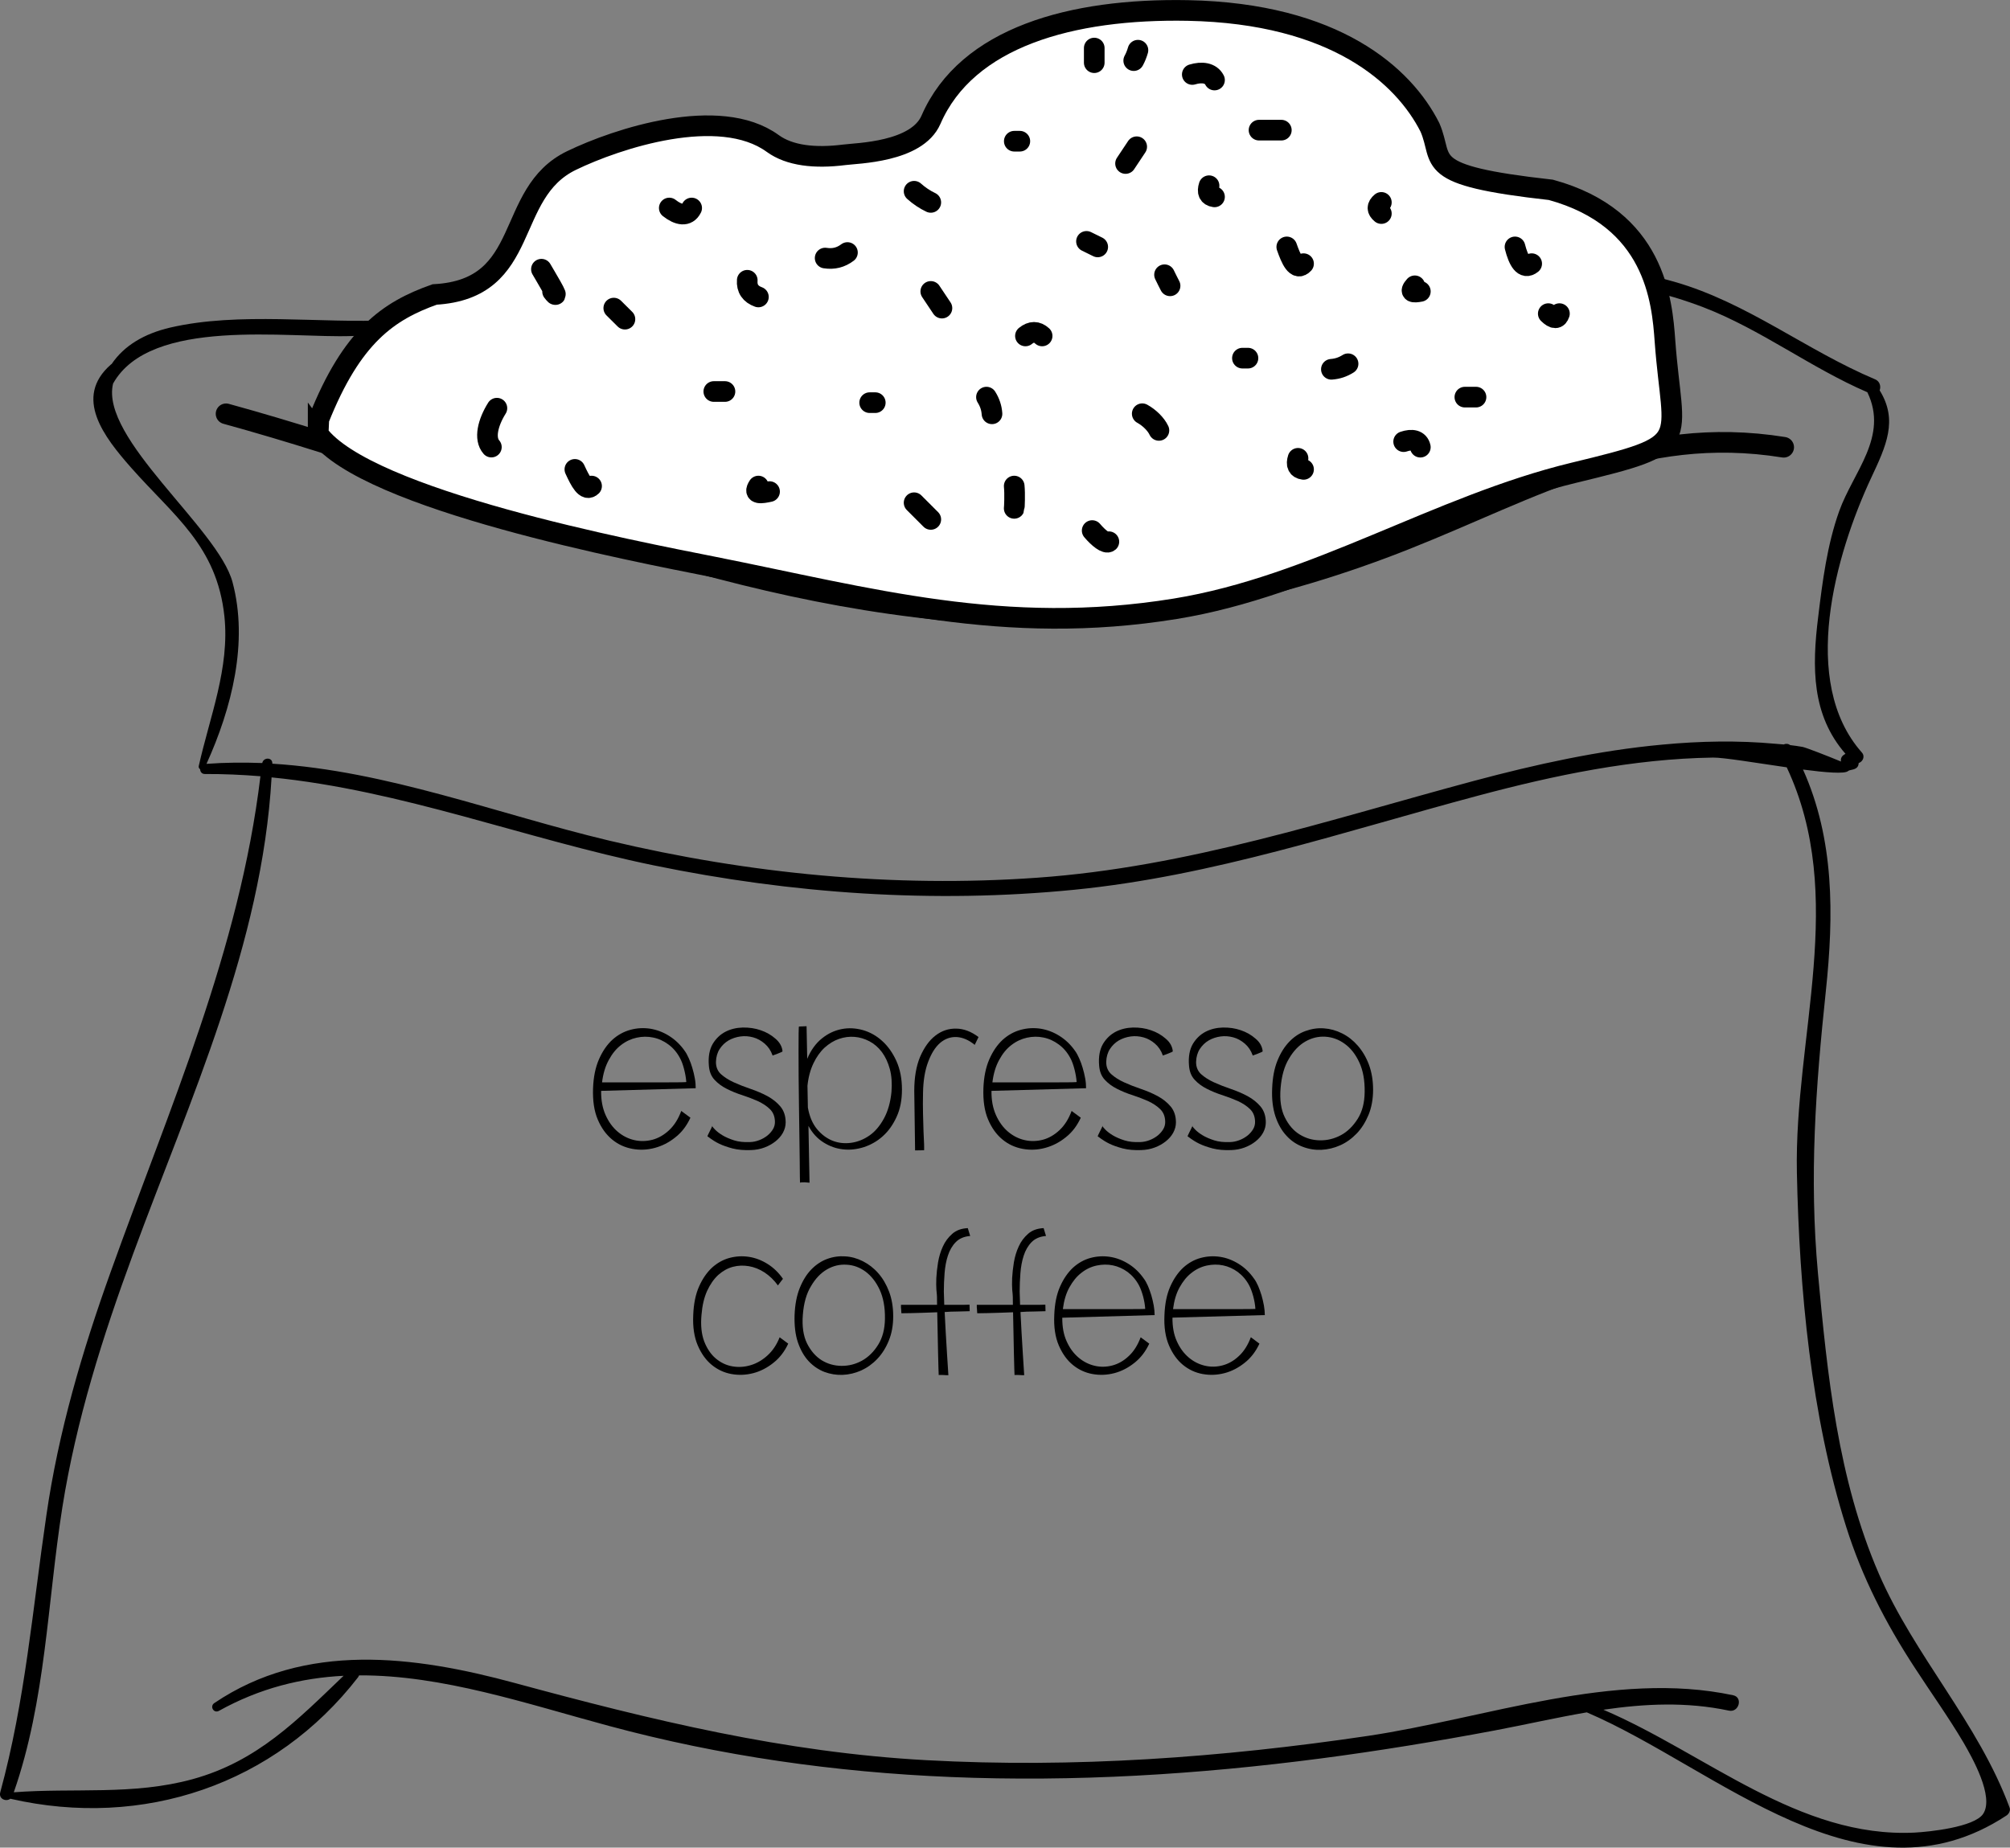 <?xml version="1.0" encoding="UTF-8" standalone="no"?>
<!-- Generator: Adobe Illustrator 16.0.0, SVG Export Plug-In . SVG Version: 6.00 Build 0)  -->

<svg
   xmlns:dc="http://purl.org/dc/elements/1.1/"
   xmlns:cc="http://creativecommons.org/ns#"
   xmlns:rdf="http://www.w3.org/1999/02/22-rdf-syntax-ns#"
   xmlns:svg="http://www.w3.org/2000/svg"
   xmlns="http://www.w3.org/2000/svg"
   xmlns:sodipodi="http://sodipodi.sourceforge.net/DTD/sodipodi-0.dtd"
   xmlns:inkscape="http://www.inkscape.org/namespaces/inkscape"
   version="1.1"
   id="Layer_1"
   x="0px"
   y="0px"
   width="24.335"
   height="22.374"
   viewBox="0 0 24.335 22.374"
   enable-background="new 0 0 39.604 41.771"
   xml:space="preserve"
   inkscape:version="0.91 r13725"
   sodipodi:docname="ground-espresso-beans.svg"><rect x="0" y="0" width="24.335" height="22.374" fill="#808080" stroke="none"/><defs
     id="defs599" /><sodipodi:namedview
     pagecolor="#ffffff"
     bordercolor="#666666"
     borderopacity="1"
     objecttolerance="10"
     gridtolerance="10"
     guidetolerance="10"
     inkscape:pageopacity="0"
     inkscape:pageshadow="2"
     inkscape:window-width="1613"
     inkscape:window-height="839"
     id="namedview597"
     showgrid="false"
     inkscape:zoom="7.9900984"
     inkscape:cx="28.562357"
     inkscape:cy="19.265561"
     inkscape:window-x="0"
     inkscape:window-y="0"
     inkscape:window-maximized="0"
     inkscape:current-layer="Layer_1" /><g
     id="g4791"
     transform="translate(-7.505,-11.108)"><g
       id="g4729"><g
         id="g297"><path
           stroke-miterlimit="10"
           d="m 16.169,16.395 c -0.194,0.083 -0.389,0.167 -0.583,0.25"
           id="path299"
           inkscape:connector-curvature="0"
           style="fill:none;stroke:#ffffff;stroke-width:0.25;stroke-linecap:round;stroke-linejoin:round;stroke-miterlimit:10" /><g
           id="g301"><path
             d="m 31.835,32.997 c -0.38,-1.028 -1.149,-1.832 -1.583,-2.832 -0.496,-1.147 -0.623,-2.404 -0.737,-3.637 -0.107,-1.169 -0.028,-2.25 0.095,-3.415 0.098,-0.927 0.104,-1.84 -0.276,-2.686 0.274,0.036 0.504,0.055 0.546,0.018 0.021,-0.018 0.073,-0.011 0.106,-0.042 0.016,-0.015 0.021,-0.035 0.022,-0.055 0.048,-0.015 0.082,-0.079 0.038,-0.128 -0.758,-0.857 -0.319,-2.398 0.112,-3.323 0.183,-0.39 0.329,-0.699 0.104,-1.062 0.017,-0.046 0.004,-0.108 -0.054,-0.133 -0.84,-0.354 -1.545,-0.928 -2.432,-1.182 -0.902,-0.258 -1.875,-0.333 -2.809,-0.389 -2.121,-0.126 -4.246,0.04 -6.356,0.256 -2.123,0.218 -4.243,0.493 -6.376,0.598 -0.857,0.042 -1.831,-0.104 -2.67,0.09 -0.312,0.073 -0.557,0.217 -0.709,0.442 -0.003,0.002 -0.007,0.003 -0.008,0.005 -0.457,0.399 -0.083,0.878 0.244,1.249 0.516,0.585 1.039,0.944 1.13,1.802 0.065,0.624 -0.178,1.217 -0.311,1.812 -0.004,0.017 0.006,0.03 0.017,0.039 10e-4,0.029 0.02,0.058 0.059,0.057 0.227,-0.001 0.449,0.009 0.671,0.027 -0.254,2.11 -1.101,4.013 -1.812,5.999 -0.346,0.963 -0.634,1.94 -0.78,2.954 -0.166,1.128 -0.256,2.245 -0.558,3.351 -0.022,0.08 0.07,0.118 0.122,0.078 1.609,0.369 3.205,-0.172 4.21,-1.471 0.005,-0.007 0.009,-0.015 0.013,-0.023 1.006,-0.005 2.021,0.342 3.024,0.612 1.352,0.365 2.742,0.561 4.141,0.619 1.496,0.062 2.996,-0.031 4.479,-0.225 0.702,-0.092 1.403,-0.207 2.1,-0.338 0.375,-0.071 0.747,-0.156 1.119,-0.22 1.583,0.677 3.323,2.406 5.08,1.25 0.03,-0.019 0.053,-0.061 0.039,-0.097 z M 10.005,20.358 c 0.305,-0.673 0.51,-1.473 0.315,-2.201 -0.173,-0.65 -1.607,-1.739 -1.446,-2.404 0.452,-0.809 2.12,-0.547 2.894,-0.576 0.937,-0.035 1.87,-0.105 2.802,-0.192 1.815,-0.168 3.624,-0.4 5.44,-0.553 1.751,-0.147 3.513,-0.222 5.267,-0.094 0.947,0.068 1.955,0.148 2.851,0.491 0.698,0.269 1.299,0.733 1.985,1.029 0.26,0.537 -0.171,0.964 -0.341,1.44 -0.146,0.409 -0.202,0.849 -0.254,1.278 -0.077,0.615 -0.079,1.192 0.33,1.66 -0.006,0.003 -0.011,0.007 -0.017,0.011 -0.034,0.021 -0.043,0.054 -0.037,0.083 -0.158,-0.066 -0.421,-0.168 -0.464,-0.177 -0.05,-0.009 -0.102,-0.016 -0.152,-0.022 -0.024,-0.019 -0.053,-0.019 -0.078,-0.008 -0.033,-0.003 -0.066,-0.006 -0.098,-0.008 -0.456,-0.042 -0.915,-0.033 -1.371,0.01 -0.772,0.071 -1.532,0.239 -2.28,0.439 -1.762,0.472 -3.459,1.044 -5.292,1.173 -1.736,0.123 -3.488,-0.047 -5.181,-0.45 -1.354,-0.323 -2.686,-0.845 -4.076,-0.931 0,-0.001 0,-0.001 0,-0.002 0.003,-0.079 -0.108,-0.077 -0.122,-0.006 -0.225,-0.008 -0.449,-0.007 -0.675,0.01 z m 21.51,12.715 c -0.108,0.162 -0.657,0.218 -0.831,0.227 -1.4,0.068 -2.526,-0.957 -3.767,-1.488 0.502,-0.073 1.005,-0.098 1.52,0.011 0.121,0.026 0.173,-0.16 0.052,-0.186 -1.438,-0.307 -3.001,0.28 -4.422,0.492 -1.767,0.262 -3.561,0.392 -5.347,0.294 -1.723,-0.094 -3.329,-0.486 -4.984,-0.935 -1.217,-0.33 -2.535,-0.502 -3.637,0.244 -0.057,0.039 -0.007,0.128 0.056,0.094 0.498,-0.277 1.003,-0.399 1.51,-0.425 -0.558,0.534 -1.042,1.036 -1.828,1.252 -0.72,0.198 -1.437,0.103 -2.165,0.159 0.388,-1.111 0.406,-2.299 0.588,-3.451 0.167,-1.054 0.488,-2.068 0.856,-3.067 0.691,-1.879 1.561,-3.749 1.677,-5.772 1.58,0.156 3.064,0.743 4.626,1.065 1.669,0.344 3.39,0.464 5.088,0.296 1.686,-0.166 3.266,-0.706 4.894,-1.14 0.929,-0.248 1.877,-0.446 2.843,-0.461 0.124,-0.002 0.521,0.064 0.893,0.118 0.736,1.568 0.089,3.256 0.123,4.911 0.029,1.406 0.171,2.941 0.597,4.287 0.193,0.612 0.478,1.167 0.829,1.704 0.197,0.304 0.409,0.599 0.593,0.911 0.098,0.17 0.374,0.652 0.236,0.86 z"
             id="path303"
             inkscape:connector-curvature="0" /></g><path
           stroke-miterlimit="10"
           d="m 10.242,16.119 c 3.146,0.865 5.919,2.233 9.295,2.425 1.722,0.098 3.459,-0.297 4.991,-0.906 1.546,-0.614 2.818,-1.396 4.572,-1.114"
           id="path305"
           inkscape:connector-curvature="0"
           style="fill:none;stroke:#000000;stroke-width:0.25;stroke-linecap:round;stroke-linejoin:round;stroke-miterlimit:10" /><path
           stroke-miterlimit="10"
           d="m 11.357,16.363 c 0.589,0.8 3.821,1.419 4.775,1.608 1.911,0.38 3.528,0.845 5.602,0.509 1.688,-0.274 3.186,-1.251 4.825,-1.647 1.474,-0.356 1.197,-0.327 1.104,-1.593 -0.035,-0.492 -0.121,-1.487 -1.381,-1.833 -1.591,-0.177 -1.284,-0.341 -1.465,-0.757 -0.316,-0.626 -1.146,-1.38 -2.929,-1.415 -1.41,-0.027 -2.678,0.324 -3.112,1.324 -0.172,0.394 -0.894,0.403 -1.051,0.424 -0.357,0.045 -0.662,0.01 -0.865,-0.138 -0.646,-0.47 -1.889,-0.058 -2.434,0.206 -0.826,0.397 -0.47,1.557 -1.659,1.623 -0.56,0.199 -1.001,0.502 -1.402,1.511 l -0.008,0.178 z"
           id="path307"
           inkscape:connector-curvature="0"
           style="fill:#ffffff;stroke:#000000;stroke-width:0.25;stroke-miterlimit:10" /><g
           id="g309"><path
             stroke-miterlimit="10"
             d="m 20.753,11.69 c 0,0.059 0,0.118 0,0.177"
             id="path311"
             inkscape:connector-curvature="0"
             style="fill:none;stroke:#000000;stroke-width:0.25;stroke-linecap:round;stroke-linejoin:round;stroke-miterlimit:10" /><path
             stroke-miterlimit="10"
             d="m 21.282,11.716 c -0.013,0.045 -0.029,0.086 -0.051,0.126"
             id="path313"
             inkscape:connector-curvature="0"
             style="fill:none;stroke:#000000;stroke-width:0.25;stroke-linecap:round;stroke-linejoin:round;stroke-miterlimit:10" /><path
             stroke-miterlimit="10"
             d="m 15.608,13.627 c 0.109,0.086 0.217,0.109 0.271,0"
             id="path315"
             inkscape:connector-curvature="0"
             style="fill:none;stroke:#000000;stroke-width:0.25;stroke-linecap:round;stroke-linejoin:round;stroke-miterlimit:10" /><path
             stroke-miterlimit="10"
             d="m 17.495,14.233 c 0.103,0.016 0.19,-0.007 0.27,-0.067"
             id="path317"
             inkscape:connector-curvature="0"
             style="fill:none;stroke:#000000;stroke-width:0.25;stroke-linecap:round;stroke-linejoin:round;stroke-miterlimit:10" /><path
             stroke-miterlimit="10"
             d="m 16.552,14.502 c -0.008,0.101 0.04,0.168 0.135,0.202"
             id="path319"
             inkscape:connector-curvature="0"
             style="fill:none;stroke:#000000;stroke-width:0.25;stroke-linecap:round;stroke-linejoin:round;stroke-miterlimit:10" /><path
             stroke-miterlimit="10"
             d="m 18.572,13.424 c 0.061,0.055 0.132,0.102 0.202,0.135"
             id="path321"
             inkscape:connector-curvature="0"
             style="fill:none;stroke:#000000;stroke-width:0.25;stroke-linecap:round;stroke-linejoin:round;stroke-miterlimit:10" /><path
             stroke-miterlimit="10"
             d="m 18.774,14.637 c 0.045,0.068 0.09,0.134 0.135,0.202"
             id="path323"
             inkscape:connector-curvature="0"
             style="fill:none;stroke:#000000;stroke-width:0.25;stroke-linecap:round;stroke-linejoin:round;stroke-miterlimit:10" /><path
             stroke-miterlimit="10"
             d="m 19.852,12.818 c -0.022,0 -0.045,0 -0.067,0"
             id="path325"
             inkscape:connector-curvature="0"
             style="fill:none;stroke:#000000;stroke-width:0.25;stroke-linecap:round;stroke-linejoin:round;stroke-miterlimit:10" /><path
             stroke-miterlimit="10"
             d="m 20.659,14.031 c 0.046,0.022 0.091,0.045 0.136,0.067"
             id="path327"
             inkscape:connector-curvature="0"
             style="fill:none;stroke:#000000;stroke-width:0.25;stroke-linecap:round;stroke-linejoin:round;stroke-miterlimit:10" /><path
             stroke-miterlimit="10"
             d="m 21.94,12.01 c 0.116,-0.035 0.224,-0.021 0.269,0.067"
             id="path329"
             inkscape:connector-curvature="0"
             style="fill:none;stroke:#000000;stroke-width:0.25;stroke-linecap:round;stroke-linejoin:round;stroke-miterlimit:10" /><path
             stroke-miterlimit="10"
             d="m 23.018,12.684 c -0.09,0 -0.179,0 -0.27,0"
             id="path331"
             inkscape:connector-curvature="0"
             style="fill:none;stroke:#000000;stroke-width:0.25;stroke-linecap:round;stroke-linejoin:round;stroke-miterlimit:10" /><path
             stroke-miterlimit="10"
             d="M 21.536,16.32 C 21.5,16.243 21.418,16.164 21.334,16.118"
             id="path333"
             inkscape:connector-curvature="0"
             style="fill:none;stroke:#000000;stroke-width:0.25;stroke-linecap:round;stroke-linejoin:round;stroke-miterlimit:10" /><path
             stroke-miterlimit="10"
             d="m 23.084,14.098 c 0.051,0.145 0.115,0.298 0.203,0.203"
             id="path335"
             inkscape:connector-curvature="0"
             style="fill:none;stroke:#000000;stroke-width:0.25;stroke-linecap:round;stroke-linejoin:round;stroke-miterlimit:10" /><path
             stroke-miterlimit="10"
             d="m 21.604,14.435 c 0.021,0.045 0.045,0.09 0.067,0.134"
             id="path337"
             inkscape:connector-curvature="0"
             style="fill:none;stroke:#000000;stroke-width:0.25;stroke-linecap:round;stroke-linejoin:round;stroke-miterlimit:10" /><path
             stroke-miterlimit="10"
             d="m 14.936,14.839 c 0.045,0.044 0.09,0.089 0.135,0.134"
             id="path339"
             inkscape:connector-curvature="0"
             style="fill:none;stroke:#000000;stroke-width:0.25;stroke-linecap:round;stroke-linejoin:round;stroke-miterlimit:10" /><path
             stroke-miterlimit="10"
             d="m 16.282,15.849 c -0.045,0 -0.089,0 -0.135,0"
             id="path341"
             inkscape:connector-curvature="0"
             style="fill:none;stroke:#000000;stroke-width:0.25;stroke-linecap:round;stroke-linejoin:round;stroke-miterlimit:10" /><path
             stroke-miterlimit="10"
             d="m 18.102,15.984 c -0.023,0 -0.046,0 -0.068,0"
             id="path343"
             inkscape:connector-curvature="0"
             style="fill:none;stroke:#000000;stroke-width:0.25;stroke-linecap:round;stroke-linejoin:round;stroke-miterlimit:10" /><path
             stroke-miterlimit="10"
             d="m 19.448,15.917 c 0.039,0.062 0.062,0.129 0.067,0.202"
             id="path345"
             inkscape:connector-curvature="0"
             style="fill:none;stroke:#000000;stroke-width:0.25;stroke-linecap:round;stroke-linejoin:round;stroke-miterlimit:10" /><path
             stroke-miterlimit="10"
             d="m 19.92,15.176 c 0.071,-0.058 0.139,-0.058 0.202,0"
             id="path347"
             inkscape:connector-curvature="0"
             style="fill:none;stroke:#000000;stroke-width:0.25;stroke-linecap:round;stroke-linejoin:round;stroke-miterlimit:10" /><path
             stroke-miterlimit="10"
             d="m 22.614,15.445 c -0.022,0 -0.046,0 -0.067,0"
             id="path349"
             inkscape:connector-curvature="0"
             style="fill:none;stroke:#000000;stroke-width:0.25;stroke-linecap:round;stroke-linejoin:round;stroke-miterlimit:10" /><path
             stroke-miterlimit="10"
             d="m 24.229,13.694 c -0.055,-0.045 -0.055,-0.089 0,-0.135"
             id="path351"
             inkscape:connector-curvature="0"
             style="fill:none;stroke:#000000;stroke-width:0.25;stroke-linecap:round;stroke-linejoin:round;stroke-miterlimit:10" /><path
             stroke-miterlimit="10"
             d="m 23.624,15.58 c 0.076,-0.006 0.138,-0.027 0.202,-0.067"
             id="path353"
             inkscape:connector-curvature="0"
             style="fill:none;stroke:#000000;stroke-width:0.25;stroke-linecap:round;stroke-linejoin:round;stroke-miterlimit:10" /><path
             stroke-miterlimit="10"
             d="m 24.634,14.569 c -0.072,0.08 -0.019,0.085 0.067,0.068"
             id="path355"
             inkscape:connector-curvature="0"
             style="fill:none;stroke:#000000;stroke-width:0.25;stroke-linecap:round;stroke-linejoin:round;stroke-miterlimit:10" /><path
             stroke-miterlimit="10"
             d="m 21.132,13.088 c 0.045,-0.068 0.09,-0.135 0.135,-0.203"
             id="path357"
             inkscape:connector-curvature="0"
             style="fill:none;stroke:#000000;stroke-width:0.25;stroke-linecap:round;stroke-linejoin:round;stroke-miterlimit:10" /><path
             stroke-miterlimit="10"
             d="m 22.143,13.357 c -0.024,0.074 -0.007,0.125 0.066,0.135"
             id="path359"
             inkscape:connector-curvature="0"
             style="fill:none;stroke:#000000;stroke-width:0.25;stroke-linecap:round;stroke-linejoin:round;stroke-miterlimit:10" /><path
             stroke-miterlimit="10"
             d="m 16.687,16.994 c -0.07,0.106 0.039,0.088 0.135,0.067"
             id="path361"
             inkscape:connector-curvature="0"
             style="fill:none;stroke:#000000;stroke-width:0.25;stroke-linecap:round;stroke-linejoin:round;stroke-miterlimit:10" /><path
             stroke-miterlimit="10"
             d="m 14.465,16.792 c 0.066,0.144 0.132,0.271 0.202,0.202"
             id="path363"
             inkscape:connector-curvature="0"
             style="fill:none;stroke:#000000;stroke-width:0.25;stroke-linecap:round;stroke-linejoin:round;stroke-miterlimit:10" /><path
             stroke-miterlimit="10"
             d="m 13.454,16.522 c -0.09,-0.102 -0.042,-0.297 0.067,-0.471"
             id="path365"
             inkscape:connector-curvature="0"
             style="fill:none;stroke:#000000;stroke-width:0.25;stroke-linecap:round;stroke-linejoin:round;stroke-miterlimit:10" /><path
             stroke-miterlimit="10"
             d="m 14.06,14.368 c 0.023,0.041 0.257,0.428 0.135,0.27"
             id="path367"
             inkscape:connector-curvature="0"
             style="fill:none;stroke:#000000;stroke-width:0.25;stroke-linecap:round;stroke-linejoin:round;stroke-miterlimit:10" /><path
             stroke-miterlimit="10"
             d="m 23.22,16.658 c -0.024,0.074 -0.006,0.125 0.067,0.134"
             id="path369"
             inkscape:connector-curvature="0"
             style="fill:none;stroke:#000000;stroke-width:0.25;stroke-linecap:round;stroke-linejoin:round;stroke-miterlimit:10" /><path
             stroke-miterlimit="10"
             d="m 19.784,16.994 c 0.01,0.093 0.002,0.266 0,0.27"
             id="path371"
             inkscape:connector-curvature="0"
             style="fill:none;stroke:#000000;stroke-width:0.25;stroke-linecap:round;stroke-linejoin:round;stroke-miterlimit:10" /><path
             stroke-miterlimit="10"
             d="m 18.572,17.196 c 0.068,0.067 0.135,0.134 0.202,0.202"
             id="path373"
             inkscape:connector-curvature="0"
             style="fill:none;stroke:#000000;stroke-width:0.25;stroke-linecap:round;stroke-linejoin:round;stroke-miterlimit:10" /><path
             stroke-miterlimit="10"
             d="m 20.728,17.533 c 0.077,0.091 0.168,0.163 0.202,0.135"
             id="path375"
             inkscape:connector-curvature="0"
             style="fill:none;stroke:#000000;stroke-width:0.25;stroke-linecap:round;stroke-linejoin:round;stroke-miterlimit:10" /><path
             stroke-miterlimit="10"
             d="m 24.499,16.456 c 0.1,-0.034 0.182,-0.02 0.202,0.067"
             id="path377"
             inkscape:connector-curvature="0"
             style="fill:none;stroke:#000000;stroke-width:0.25;stroke-linecap:round;stroke-linejoin:round;stroke-miterlimit:10" /><path
             stroke-miterlimit="10"
             d="m 26.25,14.906 c 0.068,0.067 0.113,0.067 0.135,0"
             id="path379"
             inkscape:connector-curvature="0"
             style="fill:none;stroke:#000000;stroke-width:0.25;stroke-linecap:round;stroke-linejoin:round;stroke-miterlimit:10" /><path
             stroke-miterlimit="10"
             d="m 25.847,14.098 c 0.041,0.162 0.105,0.283 0.202,0.203"
             id="path381"
             inkscape:connector-curvature="0"
             style="fill:none;stroke:#000000;stroke-width:0.25;stroke-linecap:round;stroke-linejoin:round;stroke-miterlimit:10" /><path
             stroke-miterlimit="10"
             d="m 25.375,15.917 c -0.045,0 -0.09,0 -0.135,0"
             id="path383"
             inkscape:connector-curvature="0"
             style="fill:none;stroke:#000000;stroke-width:0.25;stroke-linecap:round;stroke-linejoin:round;stroke-miterlimit:10" /></g><g
           id="g385"><path
             d="m 17.048,27.379 c -0.044,0.095 -0.104,0.173 -0.179,0.232 -0.075,0.06 -0.156,0.102 -0.243,0.125 -0.088,0.023 -0.176,0.027 -0.265,0.011 -0.089,-0.016 -0.168,-0.053 -0.238,-0.11 -0.07,-0.057 -0.127,-0.136 -0.17,-0.236 -0.043,-0.1 -0.062,-0.223 -0.055,-0.369 0.005,-0.134 0.028,-0.249 0.07,-0.344 0.042,-0.095 0.095,-0.171 0.157,-0.229 0.063,-0.057 0.134,-0.097 0.212,-0.118 0.079,-0.021 0.157,-0.025 0.235,-0.013 0.079,0.012 0.154,0.041 0.226,0.086 0.072,0.045 0.134,0.105 0.186,0.18 l -0.061,0.08 c -0.047,-0.065 -0.101,-0.117 -0.162,-0.157 -0.061,-0.04 -0.125,-0.065 -0.19,-0.076 -0.065,-0.011 -0.13,-0.009 -0.194,0.008 -0.063,0.017 -0.122,0.05 -0.176,0.098 -0.053,0.049 -0.098,0.113 -0.135,0.193 -0.036,0.08 -0.059,0.177 -0.068,0.29 -0.012,0.128 0,0.235 0.033,0.323 0.034,0.087 0.081,0.156 0.14,0.206 0.06,0.05 0.126,0.082 0.201,0.095 0.075,0.013 0.149,0.008 0.224,-0.015 0.073,-0.022 0.141,-0.062 0.203,-0.119 0.062,-0.057 0.11,-0.129 0.145,-0.218 l 0.104,0.077 z"
             id="path387"
             inkscape:connector-curvature="0" /><path
             d="m 17.125,27.032 c 0.005,-0.127 0.026,-0.237 0.063,-0.328 0.037,-0.091 0.084,-0.167 0.141,-0.225 0.057,-0.058 0.12,-0.1 0.191,-0.126 0.071,-0.026 0.144,-0.036 0.217,-0.031 0.074,0.004 0.146,0.024 0.215,0.059 0.069,0.035 0.132,0.083 0.186,0.145 0.054,0.061 0.098,0.136 0.131,0.223 0.033,0.087 0.05,0.187 0.05,0.298 0,0.112 -0.018,0.21 -0.054,0.297 -0.035,0.086 -0.082,0.16 -0.139,0.22 -0.058,0.061 -0.123,0.107 -0.195,0.14 -0.073,0.032 -0.147,0.05 -0.224,0.053 -0.075,0.003 -0.149,-0.009 -0.222,-0.036 -0.071,-0.028 -0.135,-0.071 -0.19,-0.13 -0.055,-0.059 -0.098,-0.135 -0.13,-0.228 -0.031,-0.092 -0.044,-0.203 -0.04,-0.331 z m 0.1,-0.002 c -0.011,0.139 0.006,0.254 0.05,0.345 0.045,0.09 0.104,0.158 0.176,0.204 0.073,0.045 0.153,0.068 0.241,0.069 0.088,0.001 0.171,-0.02 0.249,-0.063 0.077,-0.043 0.143,-0.107 0.196,-0.193 0.053,-0.085 0.081,-0.191 0.082,-0.317 0.002,-0.137 -0.02,-0.254 -0.064,-0.349 -0.044,-0.095 -0.102,-0.168 -0.172,-0.22 -0.07,-0.051 -0.146,-0.079 -0.23,-0.083 -0.083,-0.005 -0.162,0.014 -0.236,0.057 -0.074,0.043 -0.139,0.11 -0.192,0.201 -0.056,0.09 -0.089,0.207 -0.1,0.349 z"
             id="path389"
             inkscape:connector-curvature="0" /><path
             d="m 19.245,26.986 c -0.047,10e-4 -0.097,0.003 -0.148,0.004 -0.052,0 -0.104,0.002 -0.155,0.006 0.004,0.078 0.008,0.161 0.013,0.249 0.005,0.088 0.01,0.171 0.015,0.249 0.006,0.089 0.012,0.178 0.017,0.267 -0.02,0 -0.038,0 -0.056,-0.002 -0.015,0 -0.028,0 -0.04,-0.001 -0.013,-10e-4 -0.02,0 -0.021,0.003 0,-10e-4 -0.001,-0.029 -0.003,-0.081 -0.001,-0.053 -0.003,-0.117 -0.005,-0.194 -10e-4,-0.077 -0.003,-0.159 -0.005,-0.248 -10e-4,-0.088 -0.003,-0.167 -0.005,-0.239 -0.058,0.003 -0.113,0.005 -0.166,0.006 -0.052,0.001 -0.099,0.002 -0.139,0.004 -0.047,0.001 -0.09,0.002 -0.129,0.002 -0.002,-0.018 -0.003,-0.035 -0.003,-0.051 -10e-4,-0.006 -0.002,-0.013 -0.002,-0.019 0,-0.006 0,-0.012 0,-0.017 l 0,-0.015 0.437,0 c 0,-0.041 -0.001,-0.072 -0.001,-0.096 -0.001,-0.023 -0.002,-0.034 -0.002,-0.033 0,10e-4 -0.001,-0.016 -0.005,-0.053 -0.003,-0.037 -0.003,-0.085 -10e-4,-0.143 0.003,-0.058 0.01,-0.122 0.021,-0.19 0.012,-0.069 0.031,-0.133 0.059,-0.193 0.027,-0.06 0.065,-0.11 0.114,-0.153 0.048,-0.042 0.11,-0.064 0.187,-0.068 l 0.029,0.095 c -0.075,0.006 -0.133,0.032 -0.175,0.075 -0.042,0.043 -0.074,0.098 -0.095,0.163 -0.021,0.064 -0.034,0.135 -0.04,0.212 -0.006,0.077 -0.009,0.152 -0.009,0.224 0,0.015 0.001,0.037 0.002,0.066 0,0.029 0.002,0.061 0.003,0.094 0.056,0 0.109,0 0.163,0 0.053,0 0.101,0 0.143,-0.002 l 0.002,0.079 z"
             id="path391"
             inkscape:connector-curvature="0" /><path
             d="m 20.163,26.986 c -0.047,10e-4 -0.097,0.003 -0.148,0.004 -0.052,0 -0.104,0.002 -0.155,0.006 0.004,0.078 0.008,0.161 0.013,0.249 0.005,0.088 0.01,0.171 0.015,0.249 0.006,0.089 0.012,0.178 0.017,0.267 -0.02,0 -0.038,0 -0.056,-0.002 -0.015,0 -0.028,0 -0.04,-0.001 -0.013,-10e-4 -0.02,0 -0.021,0.003 0,-10e-4 -0.001,-0.029 -0.003,-0.081 -0.001,-0.053 -0.003,-0.117 -0.005,-0.194 -0.001,-0.077 -0.003,-0.159 -0.005,-0.248 -10e-4,-0.088 -0.003,-0.167 -0.005,-0.239 -0.058,0.003 -0.113,0.005 -0.166,0.006 -0.052,0.001 -0.099,0.002 -0.139,0.004 -0.047,0.001 -0.09,0.002 -0.129,0.002 -0.002,-0.018 -0.003,-0.035 -0.003,-0.051 -10e-4,-0.006 -0.002,-0.013 -0.002,-0.019 0,-0.006 0,-0.012 0,-0.017 l 0,-0.015 0.437,0 c 0,-0.041 -0.001,-0.072 -0.001,-0.096 -0.001,-0.023 -0.002,-0.034 -0.002,-0.033 0,10e-4 -0.001,-0.016 -0.005,-0.053 -0.003,-0.037 -0.003,-0.085 -0.001,-0.143 0.003,-0.058 0.01,-0.122 0.021,-0.19 0.012,-0.069 0.031,-0.133 0.059,-0.193 0.027,-0.06 0.065,-0.11 0.114,-0.153 0.048,-0.042 0.11,-0.064 0.187,-0.068 l 0.029,0.095 c -0.075,0.006 -0.133,0.032 -0.175,0.075 -0.042,0.043 -0.074,0.098 -0.095,0.163 -0.021,0.064 -0.034,0.135 -0.04,0.212 -0.006,0.077 -0.009,0.152 -0.009,0.224 0,0.015 10e-4,0.037 0.002,0.066 0,0.029 0.002,0.061 0.003,0.094 0.056,0 0.109,0 0.163,0 0.053,0 0.101,0 0.143,-0.002 l 0.002,0.079 z"
             id="path393"
             inkscape:connector-curvature="0" /><path
             d="m 21.419,27.379 c -0.044,0.095 -0.104,0.173 -0.179,0.232 -0.075,0.06 -0.156,0.102 -0.243,0.125 -0.088,0.023 -0.176,0.027 -0.265,0.011 -0.089,-0.016 -0.168,-0.053 -0.238,-0.11 -0.07,-0.057 -0.127,-0.136 -0.17,-0.236 -0.043,-0.1 -0.062,-0.223 -0.055,-0.369 0.005,-0.134 0.028,-0.249 0.07,-0.344 0.042,-0.095 0.095,-0.171 0.157,-0.229 0.063,-0.057 0.134,-0.097 0.212,-0.118 0.079,-0.021 0.157,-0.025 0.235,-0.013 0.079,0.012 0.154,0.041 0.226,0.086 0.072,0.045 0.134,0.105 0.186,0.18 0.017,0.022 0.032,0.051 0.048,0.086 0.015,0.035 0.028,0.072 0.041,0.113 0.012,0.041 0.021,0.081 0.029,0.123 0.007,0.041 0.011,0.08 0.011,0.117 l -1.118,0.032 c -0.001,0.11 0.016,0.205 0.053,0.286 0.036,0.081 0.084,0.146 0.143,0.196 0.059,0.05 0.124,0.083 0.196,0.1 0.072,0.017 0.144,0.015 0.215,-0.004 0.071,-0.019 0.137,-0.056 0.197,-0.113 0.061,-0.056 0.109,-0.132 0.145,-0.228 l 0.104,0.077 z M 21.37,26.958 c -0.003,-0.049 -0.012,-0.1 -0.026,-0.153 -0.015,-0.054 -0.031,-0.097 -0.049,-0.131 -0.035,-0.066 -0.081,-0.12 -0.137,-0.162 -0.056,-0.041 -0.116,-0.068 -0.18,-0.081 -0.063,-0.013 -0.129,-0.012 -0.195,0.002 -0.066,0.014 -0.128,0.043 -0.184,0.087 -0.057,0.043 -0.105,0.102 -0.146,0.176 -0.041,0.073 -0.067,0.162 -0.08,0.265 0.01,0 0.041,0 0.096,0 0.054,0 0.118,0 0.192,0 0.074,0 0.153,0 0.237,0 0.084,0 0.162,0 0.232,0 0.07,0 0.128,0 0.173,-10e-4 0.045,-0.001 0.069,-0.001 0.067,-0.002 z"
             id="path395"
             inkscape:connector-curvature="0" /><path
             d="m 22.753,27.379 c -0.044,0.095 -0.104,0.173 -0.179,0.232 -0.075,0.06 -0.156,0.102 -0.243,0.125 -0.088,0.023 -0.176,0.027 -0.265,0.011 -0.089,-0.016 -0.168,-0.053 -0.238,-0.11 -0.07,-0.057 -0.127,-0.136 -0.17,-0.236 -0.043,-0.1 -0.062,-0.223 -0.055,-0.369 0.005,-0.134 0.028,-0.249 0.07,-0.344 0.042,-0.095 0.095,-0.171 0.157,-0.229 0.063,-0.057 0.134,-0.097 0.212,-0.118 0.079,-0.021 0.157,-0.025 0.235,-0.013 0.079,0.012 0.154,0.041 0.226,0.086 0.072,0.045 0.134,0.105 0.186,0.18 0.017,0.022 0.032,0.051 0.048,0.086 0.015,0.035 0.028,0.072 0.041,0.113 0.012,0.041 0.021,0.081 0.029,0.123 0.007,0.041 0.011,0.08 0.011,0.117 L 21.7,27.064 c -10e-4,0.11 0.016,0.205 0.053,0.286 0.036,0.081 0.084,0.146 0.143,0.196 0.059,0.05 0.124,0.083 0.196,0.1 0.072,0.017 0.144,0.015 0.215,-0.004 0.071,-0.019 0.137,-0.056 0.197,-0.113 0.061,-0.056 0.109,-0.132 0.145,-0.228 l 0.104,0.078 z m -0.049,-0.421 c -0.003,-0.049 -0.012,-0.1 -0.026,-0.153 -0.015,-0.054 -0.031,-0.097 -0.049,-0.131 -0.035,-0.066 -0.081,-0.12 -0.137,-0.162 -0.056,-0.041 -0.116,-0.068 -0.18,-0.081 -0.063,-0.013 -0.129,-0.012 -0.195,0.002 -0.066,0.014 -0.128,0.043 -0.184,0.087 -0.057,0.043 -0.105,0.102 -0.146,0.176 -0.041,0.073 -0.067,0.162 -0.08,0.265 0.01,0 0.041,0 0.096,0 0.054,0 0.118,0 0.192,0 0.074,0 0.153,0 0.237,0 0.084,0 0.162,0 0.232,0 0.07,0 0.128,0 0.173,-10e-4 0.045,-0.001 0.069,-0.001 0.067,-0.002 z"
             id="path397"
             inkscape:connector-curvature="0" /></g></g><g
         id="g579"><path
           d="m 15.864,24.643 c -0.045,0.098 -0.105,0.177 -0.183,0.238 -0.077,0.062 -0.16,0.104 -0.25,0.128 -0.089,0.024 -0.18,0.028 -0.271,0.011 -0.091,-0.017 -0.173,-0.054 -0.244,-0.113 -0.072,-0.059 -0.131,-0.14 -0.174,-0.242 -0.044,-0.103 -0.062,-0.229 -0.057,-0.377 0.005,-0.138 0.029,-0.255 0.072,-0.353 0.043,-0.098 0.097,-0.176 0.161,-0.235 0.065,-0.059 0.138,-0.099 0.218,-0.121 0.08,-0.022 0.16,-0.026 0.241,-0.014 0.08,0.013 0.157,0.042 0.23,0.088 0.073,0.046 0.137,0.107 0.19,0.184 0.017,0.023 0.032,0.053 0.048,0.088 0.016,0.035 0.03,0.074 0.042,0.115 0.013,0.042 0.022,0.083 0.03,0.125 0.008,0.042 0.011,0.083 0.011,0.121 l -1.145,0.032 c -0.002,0.113 0.017,0.21 0.054,0.293 0.037,0.083 0.086,0.15 0.146,0.201 0.06,0.051 0.127,0.085 0.201,0.102 0.073,0.017 0.146,0.015 0.22,-0.004 0.072,-0.019 0.14,-0.058 0.202,-0.116 0.062,-0.058 0.111,-0.135 0.147,-0.233 l 0.111,0.082 z M 15.814,24.21 C 15.81,24.16 15.801,24.108 15.787,24.054 15.773,24 15.756,23.954 15.737,23.92 c -0.036,-0.068 -0.083,-0.123 -0.141,-0.165 -0.057,-0.042 -0.118,-0.07 -0.184,-0.083 -0.065,-0.014 -0.132,-0.013 -0.2,0.002 -0.067,0.015 -0.13,0.044 -0.188,0.089 -0.058,0.044 -0.107,0.104 -0.148,0.18 -0.042,0.076 -0.069,0.166 -0.082,0.272 0.01,0 0.042,0 0.098,0 0.056,0 0.121,0 0.197,0 0.076,0 0.157,0 0.244,0 0.086,0 0.165,0 0.236,0 0.072,0 0.132,0 0.178,-0.001 0.047,-10e-4 0.069,-0.002 0.067,-0.004 z"
           id="path581"
           inkscape:connector-curvature="0" /><path
           d="m 16.979,23.838 c 0,0.003 -0.006,0.008 -0.019,0.013 -0.012,0.005 -0.025,0.011 -0.041,0.017 -0.018,0.007 -0.038,0.014 -0.06,0.022 -0.021,-0.06 -0.053,-0.107 -0.096,-0.144 -0.042,-0.036 -0.088,-0.062 -0.139,-0.076 -0.051,-0.014 -0.102,-0.018 -0.154,-0.011 -0.052,0.007 -0.1,0.023 -0.144,0.048 -0.044,0.026 -0.08,0.061 -0.108,0.104 -0.028,0.043 -0.043,0.096 -0.045,0.155 -10e-4,0.061 0.019,0.111 0.06,0.149 0.042,0.038 0.094,0.071 0.155,0.099 0.062,0.028 0.13,0.055 0.204,0.08 0.073,0.025 0.142,0.054 0.205,0.088 0.062,0.034 0.115,0.076 0.157,0.126 0.042,0.051 0.063,0.115 0.063,0.192 0,0.043 -0.011,0.084 -0.033,0.125 -0.022,0.04 -0.053,0.075 -0.091,0.105 -0.038,0.03 -0.082,0.055 -0.133,0.074 -0.051,0.019 -0.104,0.029 -0.163,0.031 -0.084,0.003 -0.158,-0.003 -0.224,-0.02 -0.064,-0.017 -0.118,-0.036 -0.161,-0.057 -0.043,-0.021 -0.076,-0.042 -0.101,-0.06 -0.023,-0.018 -0.037,-0.027 -0.038,-0.027 -0.004,0 -0.003,-0.006 0.002,-0.017 0.005,-0.012 0.012,-0.024 0.019,-0.039 0.008,-0.014 0.015,-0.028 0.021,-0.042 0.006,-0.014 0.011,-0.023 0.013,-0.028 0.003,0.008 0.015,0.023 0.036,0.044 0.021,0.021 0.05,0.044 0.088,0.067 0.038,0.023 0.085,0.043 0.14,0.061 0.056,0.018 0.12,0.024 0.193,0.021 0.038,-10e-4 0.075,-0.009 0.112,-0.023 0.037,-0.014 0.07,-0.033 0.099,-0.056 0.028,-0.023 0.051,-0.049 0.068,-0.078 0.017,-0.029 0.024,-0.06 0.023,-0.093 -0.002,-0.062 -0.022,-0.111 -0.061,-0.149 -0.039,-0.038 -0.088,-0.07 -0.146,-0.097 -0.059,-0.026 -0.121,-0.05 -0.188,-0.072 -0.067,-0.021 -0.13,-0.047 -0.189,-0.077 -0.059,-0.03 -0.108,-0.066 -0.148,-0.11 -0.041,-0.044 -0.063,-0.102 -0.068,-0.173 -0.009,-0.107 0.008,-0.194 0.047,-0.261 0.04,-0.066 0.092,-0.115 0.154,-0.147 0.062,-0.032 0.133,-0.049 0.21,-0.051 0.077,-10e-4 0.149,0.009 0.217,0.033 0.068,0.023 0.127,0.057 0.177,0.101 0.052,0.044 0.081,0.095 0.087,0.153 z m -0.849,0.904 c -0.004,0 -0.004,10e-4 0,0.005 l 0,-0.005 z"
           id="path583"
           inkscape:connector-curvature="0" /><path
           d="m 17.27,23.535 0.008,0.395 c 0.044,-0.105 0.104,-0.188 0.178,-0.247 0.073,-0.059 0.152,-0.096 0.238,-0.113 0.085,-0.017 0.171,-0.012 0.258,0.012 0.087,0.025 0.165,0.069 0.234,0.132 0.07,0.063 0.127,0.144 0.172,0.243 0.045,0.1 0.067,0.215 0.067,0.345 0,0.126 -0.021,0.236 -0.065,0.331 -0.043,0.094 -0.098,0.172 -0.166,0.233 -0.067,0.061 -0.145,0.105 -0.229,0.133 -0.086,0.027 -0.17,0.037 -0.254,0.027 -0.083,-0.009 -0.162,-0.037 -0.236,-0.084 -0.075,-0.047 -0.136,-0.114 -0.182,-0.2 l 0.013,0.688 c -0.021,-0.001 -0.041,-0.003 -0.058,-0.005 -0.015,0 -0.028,0 -0.04,10e-4 -0.011,0 -0.017,0.003 -0.017,0.006 0,0.001 -10e-4,-0.024 -0.002,-0.077 0,-0.053 -0.001,-0.124 -0.002,-0.212 -0.001,-0.088 -0.002,-0.189 -0.004,-0.303 -0.002,-0.113 -0.003,-0.229 -0.005,-0.348 -0.002,-0.118 -0.003,-0.234 -0.004,-0.349 -0.001,-0.115 -0.001,-0.216 -0.001,-0.306 0,-0.09 0,-0.161 0.001,-0.216 0.001,-0.055 0.002,-0.082 0.004,-0.082 l 0.092,-0.004 z m 1.028,0.795 c 0.008,-0.104 0.002,-0.196 -0.02,-0.277 -0.022,-0.08 -0.054,-0.148 -0.096,-0.205 -0.043,-0.057 -0.093,-0.1 -0.15,-0.13 -0.059,-0.031 -0.118,-0.049 -0.182,-0.054 -0.062,-0.005 -0.125,0.003 -0.188,0.025 -0.062,0.021 -0.119,0.057 -0.173,0.105 -0.053,0.049 -0.098,0.112 -0.135,0.189 -0.037,0.077 -0.062,0.167 -0.073,0.272 l 0.005,0.266 c 0.019,0.106 0.055,0.192 0.109,0.258 0.054,0.066 0.117,0.113 0.188,0.142 0.071,0.028 0.146,0.037 0.226,0.026 0.08,-0.011 0.154,-0.041 0.223,-0.089 0.069,-0.048 0.127,-0.118 0.175,-0.206 0.048,-0.088 0.079,-0.196 0.091,-0.322 z"
           id="path585"
           inkscape:connector-curvature="0" /><path
           d="m 19.306,23.761 c -0.073,-0.06 -0.146,-0.091 -0.22,-0.095 -0.074,-0.003 -0.14,0.021 -0.199,0.071 -0.059,0.051 -0.106,0.127 -0.145,0.23 -0.039,0.103 -0.06,0.229 -0.062,0.38 -0.002,0.086 -0.002,0.169 0,0.249 0.002,0.079 0.004,0.15 0.006,0.213 0.003,0.063 0.005,0.115 0.007,0.155 10e-4,0.041 10e-4,0.065 0,0.073 l -0.109,0.002 -0.01,-0.72 c 0,-0.162 0.023,-0.3 0.071,-0.414 0.049,-0.113 0.11,-0.199 0.186,-0.257 0.075,-0.058 0.159,-0.086 0.251,-0.084 0.092,0.001 0.182,0.036 0.27,0.102 l -0.046,0.095 z"
           id="path587"
           inkscape:connector-curvature="0" /><path
           d="m 20.59,24.643 c -0.045,0.098 -0.105,0.177 -0.183,0.238 -0.077,0.062 -0.16,0.104 -0.25,0.128 -0.089,0.024 -0.18,0.028 -0.271,0.011 -0.091,-0.017 -0.173,-0.054 -0.244,-0.113 -0.072,-0.059 -0.131,-0.14 -0.174,-0.242 -0.044,-0.103 -0.062,-0.229 -0.057,-0.377 0.005,-0.138 0.029,-0.255 0.072,-0.353 0.043,-0.098 0.097,-0.176 0.161,-0.235 0.065,-0.059 0.138,-0.099 0.218,-0.121 0.08,-0.022 0.16,-0.026 0.241,-0.014 0.08,0.013 0.157,0.042 0.23,0.088 0.073,0.046 0.137,0.107 0.19,0.184 0.017,0.023 0.032,0.053 0.048,0.088 0.016,0.035 0.03,0.074 0.042,0.115 0.013,0.042 0.022,0.083 0.03,0.125 0.008,0.042 0.011,0.083 0.011,0.121 l -1.145,0.032 c -0.002,0.113 0.017,0.21 0.054,0.293 0.037,0.083 0.086,0.15 0.146,0.201 0.06,0.051 0.127,0.085 0.201,0.102 0.073,0.017 0.146,0.015 0.22,-0.004 0.072,-0.019 0.14,-0.058 0.202,-0.116 0.062,-0.058 0.111,-0.135 0.147,-0.233 l 0.111,0.082 z M 20.54,24.21 C 20.536,24.16 20.527,24.108 20.513,24.054 20.499,24 20.482,23.954 20.463,23.92 20.427,23.852 20.38,23.797 20.322,23.755 c -0.057,-0.042 -0.118,-0.07 -0.184,-0.083 -0.065,-0.014 -0.132,-0.013 -0.2,0.002 -0.067,0.015 -0.13,0.044 -0.188,0.089 -0.058,0.044 -0.107,0.104 -0.148,0.18 -0.042,0.076 -0.069,0.166 -0.082,0.272 0.01,0 0.042,0 0.098,0 0.056,0 0.121,0 0.197,0 0.076,0 0.157,0 0.244,0 0.086,0 0.165,0 0.236,0 0.072,0 0.132,0 0.178,-0.001 0.047,-10e-4 0.069,-0.002 0.067,-0.004 z"
           id="path589"
           inkscape:connector-curvature="0" /><path
           d="m 21.704,23.838 c 0,0.003 -0.006,0.008 -0.019,0.013 -0.012,0.005 -0.025,0.011 -0.041,0.017 -0.018,0.007 -0.038,0.014 -0.06,0.022 -0.021,-0.06 -0.053,-0.107 -0.096,-0.144 -0.042,-0.036 -0.088,-0.062 -0.139,-0.076 -0.051,-0.014 -0.102,-0.018 -0.154,-0.011 -0.052,0.007 -0.1,0.023 -0.144,0.048 -0.044,0.026 -0.08,0.061 -0.108,0.104 -0.028,0.043 -0.043,0.096 -0.045,0.155 -0.001,0.061 0.019,0.111 0.06,0.149 0.042,0.038 0.094,0.071 0.155,0.099 0.062,0.028 0.13,0.055 0.204,0.08 0.073,0.025 0.142,0.054 0.205,0.088 0.062,0.034 0.115,0.076 0.157,0.126 0.042,0.051 0.063,0.115 0.063,0.192 0,0.043 -0.011,0.084 -0.033,0.125 -0.022,0.04 -0.053,0.075 -0.091,0.105 -0.038,0.03 -0.082,0.055 -0.133,0.074 -0.051,0.019 -0.104,0.029 -0.163,0.031 -0.084,0.003 -0.158,-0.003 -0.224,-0.02 -0.064,-0.017 -0.118,-0.036 -0.161,-0.057 -0.043,-0.021 -0.076,-0.042 -0.101,-0.06 -0.023,-0.018 -0.037,-0.027 -0.038,-0.027 -0.004,0 -0.003,-0.006 0.002,-0.017 0.005,-0.012 0.012,-0.024 0.019,-0.039 0.008,-0.014 0.015,-0.028 0.021,-0.042 0.006,-0.014 0.011,-0.023 0.013,-0.028 0.003,0.008 0.015,0.023 0.036,0.044 0.021,0.021 0.05,0.044 0.088,0.067 0.038,0.023 0.085,0.043 0.14,0.061 0.056,0.018 0.12,0.024 0.193,0.021 0.038,-10e-4 0.075,-0.009 0.112,-0.023 0.037,-0.014 0.07,-0.033 0.099,-0.056 0.028,-0.023 0.051,-0.049 0.068,-0.078 0.017,-0.029 0.024,-0.06 0.023,-0.093 -0.002,-0.062 -0.022,-0.111 -0.061,-0.149 -0.039,-0.038 -0.088,-0.07 -0.146,-0.097 -0.059,-0.026 -0.121,-0.05 -0.188,-0.072 -0.067,-0.021 -0.13,-0.047 -0.189,-0.077 -0.059,-0.03 -0.108,-0.066 -0.148,-0.11 -0.041,-0.044 -0.063,-0.102 -0.068,-0.173 -0.009,-0.107 0.008,-0.194 0.047,-0.261 0.04,-0.066 0.092,-0.115 0.154,-0.147 0.062,-0.032 0.133,-0.049 0.21,-0.051 0.077,-10e-4 0.149,0.009 0.217,0.033 0.068,0.023 0.127,0.057 0.177,0.101 0.053,0.044 0.081,0.095 0.087,0.153 z m -0.849,0.904 c -0.004,0 -0.004,10e-4 0,0.005 l 0,-0.005 z"
           id="path591"
           inkscape:connector-curvature="0" /><path
           d="m 22.792,23.838 c 0,0.003 -0.006,0.008 -0.019,0.013 -0.012,0.005 -0.025,0.011 -0.041,0.017 -0.018,0.007 -0.038,0.014 -0.06,0.022 -0.021,-0.06 -0.053,-0.107 -0.096,-0.144 -0.042,-0.036 -0.088,-0.062 -0.139,-0.076 -0.051,-0.014 -0.102,-0.018 -0.154,-0.011 -0.052,0.007 -0.1,0.023 -0.144,0.048 -0.044,0.026 -0.08,0.061 -0.108,0.104 -0.028,0.043 -0.043,0.096 -0.045,0.155 -0.001,0.061 0.019,0.111 0.06,0.149 0.042,0.038 0.094,0.071 0.155,0.099 0.062,0.028 0.13,0.055 0.204,0.08 0.073,0.025 0.142,0.054 0.205,0.088 0.062,0.034 0.115,0.076 0.157,0.126 0.042,0.051 0.063,0.115 0.063,0.192 0,0.043 -0.011,0.084 -0.033,0.125 -0.022,0.04 -0.053,0.075 -0.091,0.105 -0.038,0.03 -0.082,0.055 -0.133,0.074 -0.051,0.019 -0.104,0.029 -0.163,0.031 -0.084,0.003 -0.158,-0.003 -0.224,-0.02 -0.064,-0.017 -0.118,-0.036 -0.161,-0.057 -0.043,-0.021 -0.076,-0.042 -0.101,-0.06 -0.023,-0.018 -0.037,-0.027 -0.038,-0.027 -0.004,0 -0.003,-0.006 0.002,-0.017 0.005,-0.012 0.012,-0.024 0.019,-0.039 0.008,-0.014 0.015,-0.028 0.021,-0.042 0.006,-0.014 0.011,-0.023 0.013,-0.028 0.003,0.008 0.015,0.023 0.036,0.044 0.021,0.021 0.05,0.044 0.088,0.067 0.038,0.023 0.085,0.043 0.14,0.061 0.056,0.018 0.12,0.024 0.193,0.021 0.038,-10e-4 0.075,-0.009 0.112,-0.023 0.037,-0.014 0.07,-0.033 0.099,-0.056 0.028,-0.023 0.051,-0.049 0.068,-0.078 0.017,-0.029 0.024,-0.06 0.023,-0.093 -0.002,-0.062 -0.022,-0.111 -0.061,-0.149 -0.039,-0.038 -0.088,-0.07 -0.146,-0.097 -0.059,-0.026 -0.121,-0.05 -0.188,-0.072 -0.067,-0.021 -0.13,-0.047 -0.189,-0.077 -0.059,-0.03 -0.108,-0.066 -0.148,-0.11 -0.041,-0.044 -0.063,-0.102 -0.068,-0.173 -0.009,-0.107 0.008,-0.194 0.047,-0.261 0.04,-0.066 0.092,-0.115 0.154,-0.147 0.062,-0.032 0.133,-0.049 0.21,-0.051 0.077,-10e-4 0.149,0.009 0.217,0.033 0.068,0.023 0.127,0.057 0.177,0.101 0.053,0.044 0.081,0.095 0.087,0.153 z m -0.849,0.904 c -0.004,0 -0.004,10e-4 0,0.005 l 0,-0.005 z"
           id="path593"
           inkscape:connector-curvature="0" /><path
           d="m 22.907,24.288 c 0.005,-0.131 0.026,-0.243 0.064,-0.336 0.038,-0.094 0.086,-0.17 0.144,-0.23 0.058,-0.06 0.123,-0.103 0.196,-0.129 0.073,-0.026 0.146,-0.038 0.223,-0.032 0.075,0.005 0.148,0.025 0.22,0.061 0.072,0.036 0.134,0.085 0.189,0.148 0.055,0.063 0.101,0.139 0.135,0.229 0.033,0.089 0.051,0.191 0.051,0.305 0,0.114 -0.019,0.216 -0.055,0.304 -0.037,0.089 -0.084,0.164 -0.143,0.226 -0.06,0.062 -0.126,0.11 -0.2,0.143 -0.074,0.033 -0.15,0.051 -0.229,0.055 -0.078,0.003 -0.153,-0.009 -0.228,-0.038 -0.073,-0.028 -0.139,-0.072 -0.194,-0.133 -0.057,-0.061 -0.101,-0.138 -0.133,-0.233 -0.032,-0.097 -0.046,-0.21 -0.04,-0.34 z m 0.102,-0.003 c -0.012,0.142 0.005,0.26 0.051,0.353 0.046,0.093 0.105,0.162 0.18,0.208 0.075,0.046 0.157,0.07 0.247,0.071 0.091,10e-4 0.176,-0.021 0.255,-0.064 0.079,-0.043 0.146,-0.11 0.201,-0.197 0.055,-0.088 0.083,-0.196 0.084,-0.326 0.002,-0.141 -0.02,-0.26 -0.065,-0.357 -0.045,-0.097 -0.104,-0.173 -0.177,-0.225 -0.071,-0.052 -0.15,-0.081 -0.235,-0.086 -0.085,-0.005 -0.166,0.015 -0.242,0.059 -0.076,0.044 -0.142,0.112 -0.197,0.206 -0.057,0.093 -0.09,0.212 -0.102,0.358 z"
           id="path595"
           inkscape:connector-curvature="0" /></g></g></g></svg>